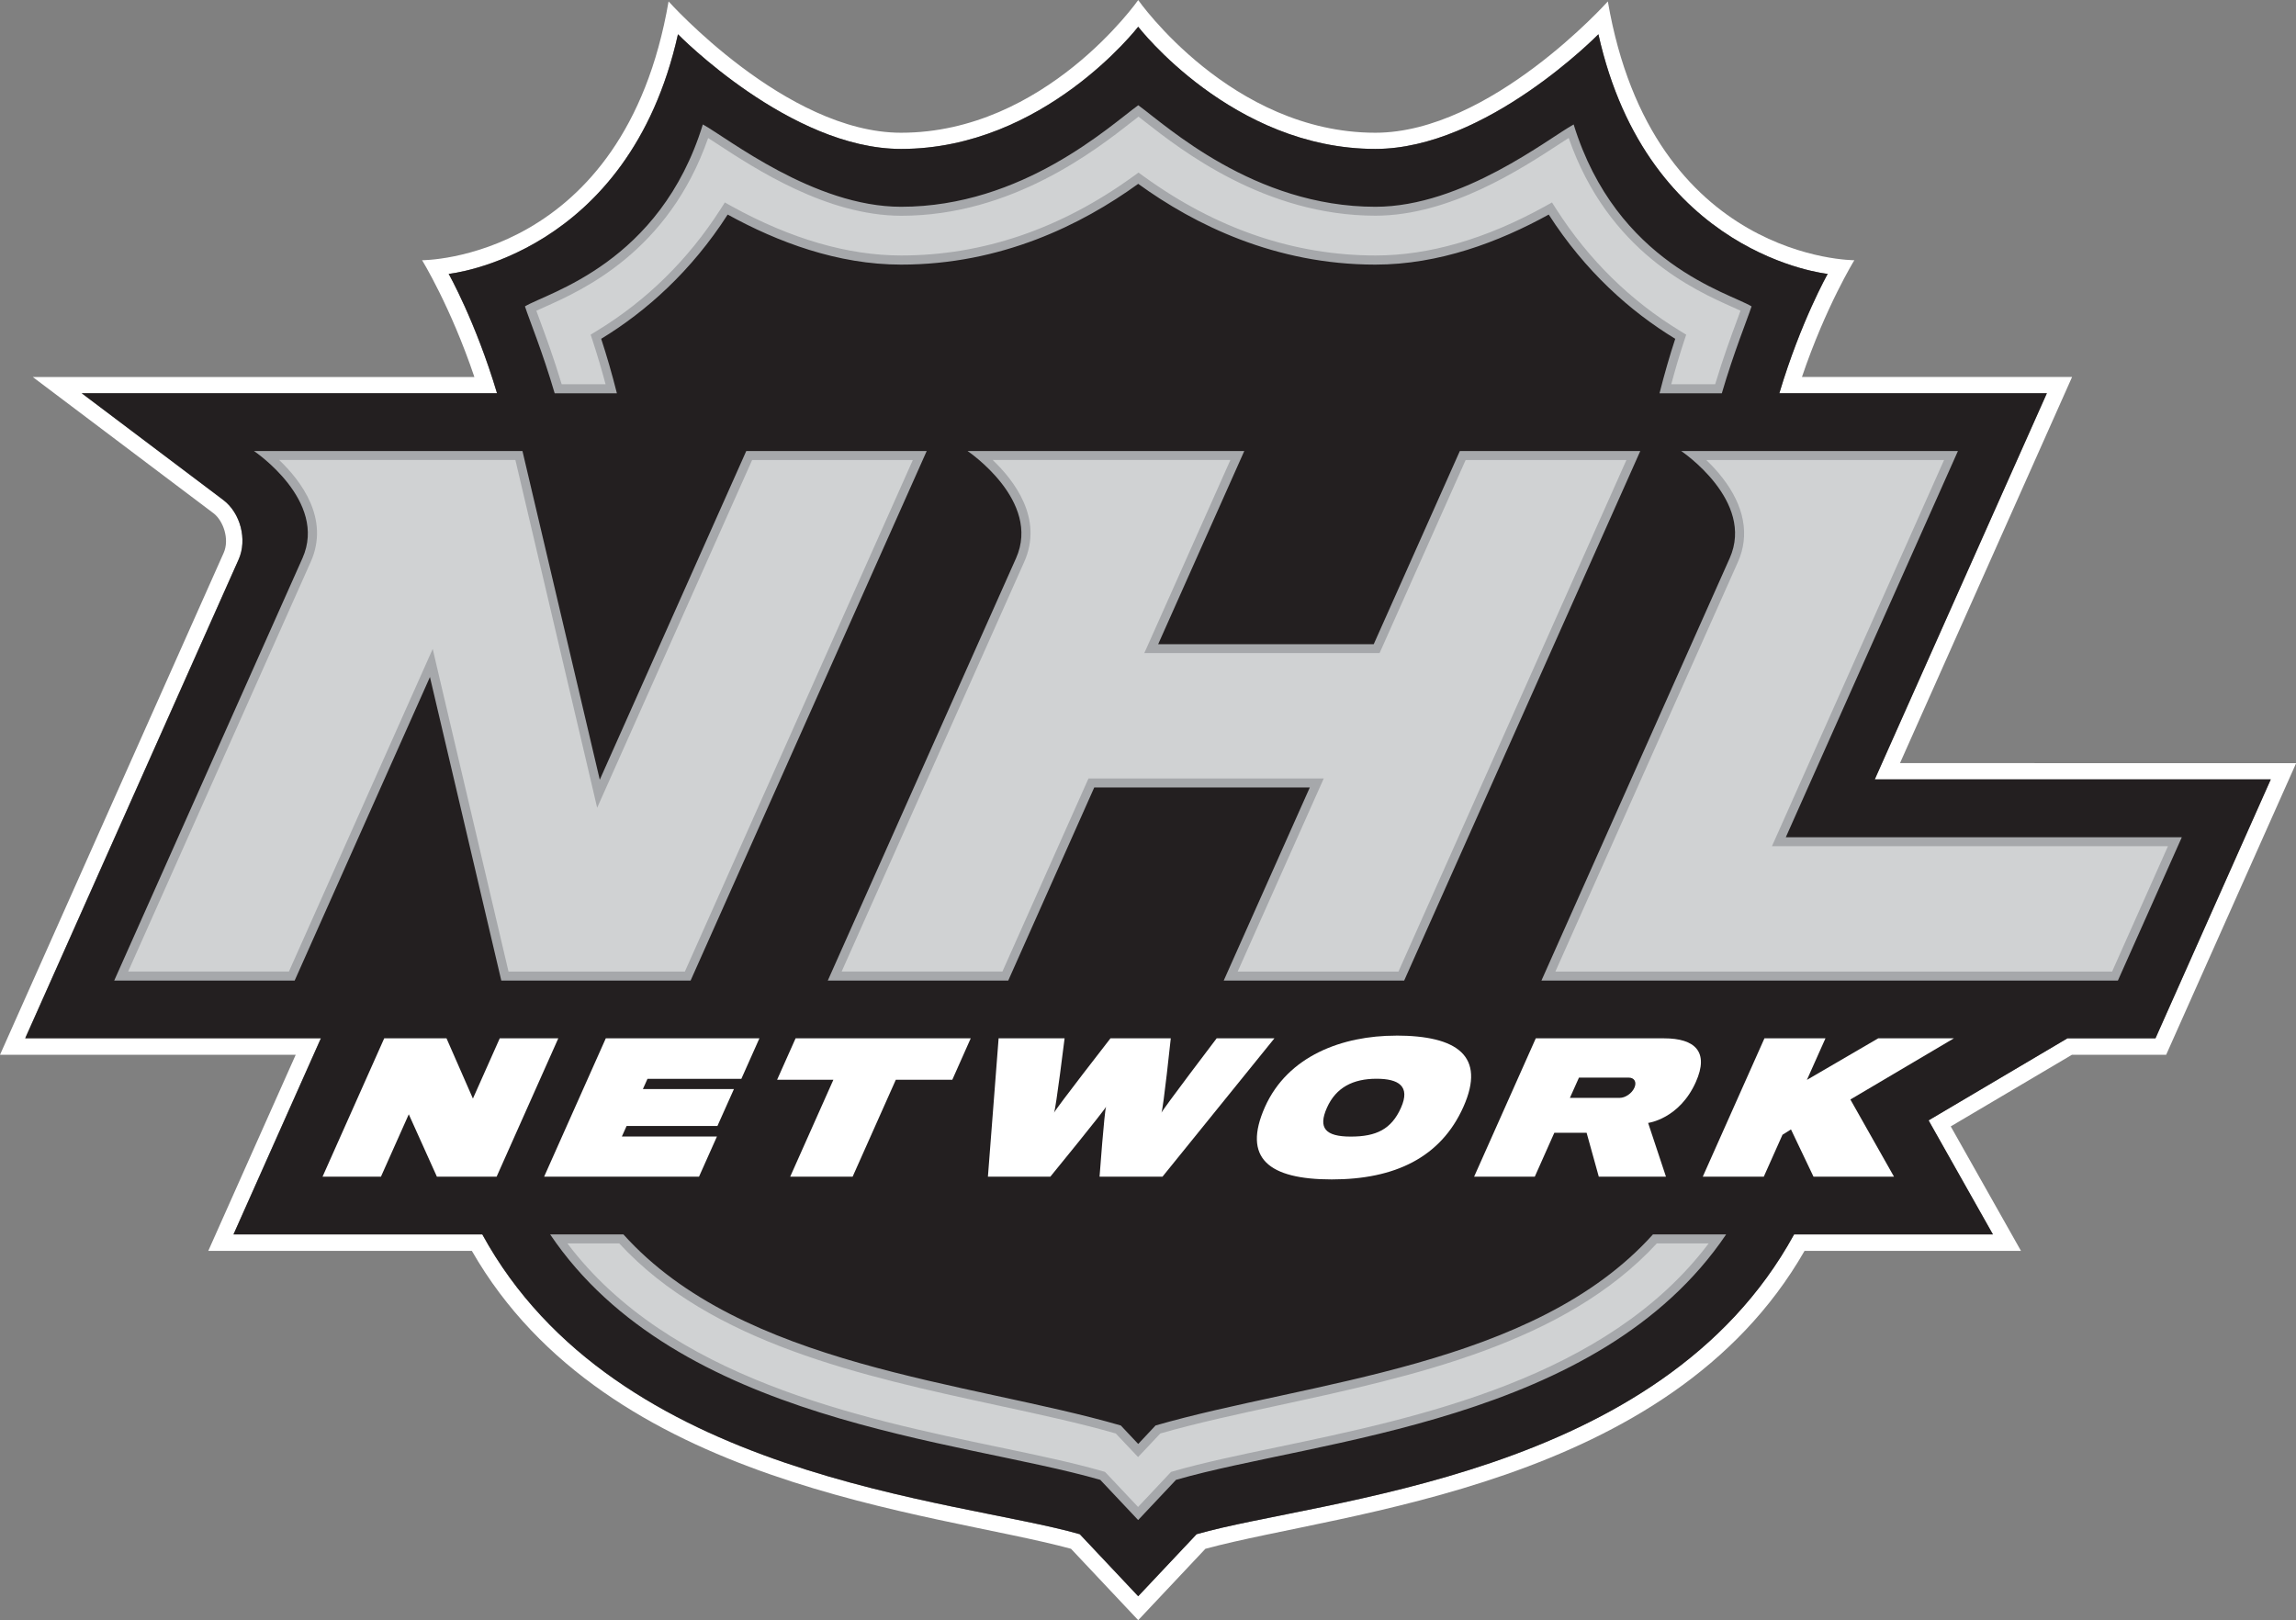 <svg width="800" height="564.52" version="1.1" viewBox="0 0 800 564.52" xmlns="http://www.w3.org/2000/svg">
 <rect x="0" y="0" width="800" height="564.52" fill="#808080" stroke="none"/>
 <g transform="matrix(24.666 0 0 24.666 -117.72 -105.57)" fill="none" fill-rule="evenodd">
  <g transform="translate(4,4)">
   <path d="m31.22 14.948h-1.244l-1.961 1.159 0.909 1.611h-2.809c-1.887 3.451-6.696 3.735-8.44 4.235l-0.825 0.876-0.825-0.876c-1.744-0.5-6.553-0.784-8.44-4.235h-3.515l1.235-2.771h-4.177l3.015-6.764c0.124-0.279 0.026-0.657-0.217-0.84l-2-1.508h5.867c-0.303-1.014-0.683-1.686-0.683-1.686s2.54-0.253 3.239-3.385c0 0 1.584 1.62 3.151 1.62 2.02 0 3.35-1.726 3.35-1.726s1.33 1.726 3.35 1.726c1.567 0 3.151-1.62 3.151-1.62 0.698 3.131 3.239 3.385 3.239 3.385s-0.38 0.672-0.683 1.686h3.779l-2.431 5.455h5.594zm-3.608-3.888 2.431-5.455h-3.816c0.338-0.998 0.74-1.649 0.74-1.649s-2.852 0.009-3.482-3.656c0 0-1.659 1.855-3.284 1.855-2.039 0-3.35-1.874-3.35-1.874s-1.311 1.874-3.35 1.874c-1.625 0-3.284-1.855-3.284-1.855-0.63 3.665-3.482 3.656-3.482 3.656s0.402 0.651 0.739 1.65l-6.238 6.35e-5 2.551 1.923c0.141 0.106 0.231 0.37 0.145 0.562l-3.159 7.089h4.177l-1.235 2.77h3.723c1.914 3.341 6.518 3.681 8.464 4.209l0.949 1.008 0.949-1.008c1.946-0.528 6.55-0.868 8.464-4.209h3.057l-0.992-1.758 1.712-1.012h1.331l1.836-4.119z" fill="#fff"/>
   <path d="m22.717 3.067c-0.639 0.352-1.556 0.794-2.516 0.794-1.472 0-2.627-0.673-3.35-1.197-0.723 0.524-1.879 1.197-3.35 1.197-0.959 0-1.877-0.442-2.516-0.794-0.531 1.022-1.348 1.559-1.925 1.91 0.081 0.247 0.17 0.536 0.254 0.858h0.174c-0.069-0.274-0.144-0.532-0.222-0.77 0.637-0.388 1.273-0.955 1.787-1.755 0.706 0.389 1.554 0.707 2.449 0.707 1.414 0 2.551-0.563 3.35-1.141 0.799 0.579 1.936 1.141 3.35 1.141 0.895 0 1.743-0.318 2.449-0.707 0.514 0.8 1.149 1.367 1.787 1.755-0.078 0.238-0.153 0.497-0.222 0.77h0.174c0.083-0.321 0.172-0.61 0.254-0.857-0.577-0.351-1.394-0.888-1.925-1.91" fill="#fff"/>
   <path d="m16.55 20.564 0.301 0.319 0.3-0.319c2.134-0.617 5.472-0.824 7.178-2.846h-0.207c-1.682 1.872-4.87 2.076-7.026 2.699l-0.245 0.261-0.246-0.261c-2.156-0.623-5.344-0.828-7.026-2.699h-0.207c1.706 2.022 5.044 2.229 7.178 2.846" fill="#fff"/>
   <polygon points="11.5 14.948 9.33 14.948 8.459 16.902 10.647 16.902 10.9 16.335 9.557 16.335 9.624 16.186 10.907 16.186 11.14 15.665 9.854 15.665 9.92 15.52 11.245 15.52" fill="#fff"/>
   <path d="m32.85 11.29h-5.594l2.431-5.455h-3.779c0.303-1.014 0.683-1.686 0.683-1.686s-2.54-0.253-3.239-3.385c-1.27e-4 0-1.585 1.62-3.151 1.62-2.02 0-3.35-1.726-3.35-1.726s-1.33 1.726-3.35 1.726c-1.567 0-3.151-1.62-3.151-1.62-0.699 3.131-3.239 3.385-3.239 3.385s0.38 0.672 0.683 1.686h-5.867l2 1.508c0.244 0.184 0.341 0.562 0.217 0.84l-3.015 6.764h4.177l-1.235 2.771h3.515c1.887 3.451 6.696 3.735 8.44 4.235l0.825 0.876 0.825-0.876c1.744-0.5 6.553-0.784 8.44-4.235h2.809l-0.909-1.611 1.961-1.159h1.244z" fill="#231f20"/>
   <path d="m20.216 15.519c-0.331 0-0.572 0.121-0.7 0.409-0.128 0.287-0.023 0.408 0.336 0.408 0.36 0 0.574-0.103 0.71-0.408 0.136-0.306-0.035-0.409-0.346-0.409" fill="#231f20"/>
   <polygon points="6.2 14.948 5.329 16.902 6.154 16.902 6.547 16.021 6.944 16.902 7.788 16.902 8.659 14.948 7.832 14.948 7.453 15.799 7.08 14.948" fill="#fff"/>
   <polygon points="12.817 16.902 13.427 15.533 14.225 15.533 14.485 14.948 12.011 14.948 11.75 15.533 12.545 15.533 11.935 16.902" fill="#fff"/>
   <polygon points="26.559 14.948 25.697 14.948 24.826 16.902 25.688 16.902 25.952 16.31 26.072 16.235 26.39 16.902 27.527 16.902 26.911 15.812 28.373 14.948 27.304 14.948 26.297 15.535" fill="#fff"/>
   <path d="m23.86 15.646c-0.035 0.079-0.128 0.143-0.207 0.143h-0.704l0.128-0.286h0.704c0.079 0 0.115 0.064 0.079 0.143m0.42-0.698h-1.813l-0.871 1.954h0.857l0.276-0.62h0.456l0.172 0.62h0.949l-0.252-0.759s0.441-0.055 0.674-0.578c0.19-0.425-0.009-0.617-0.448-0.617" fill="#fff"/>
   <path d="m17.959 14.948s-0.753 0.991-0.78 1.051c0.027-0.06 0.132-1.051 0.132-1.051h-0.852s-0.771 0.991-0.797 1.051c0.027-0.06 0.149-1.051 0.149-1.051h-0.932l-0.151 1.954h0.882s0.755-0.924 0.787-0.988c-0.024 0.065-0.092 0.988-0.092 0.988h0.889l1.581-1.954z" fill="#fff"/>
   <path d="m20.563 15.928c-0.136 0.306-0.351 0.408-0.71 0.408s-0.464-0.121-0.336-0.408c0.128-0.287 0.37-0.409 0.7-0.409 0.311 0 0.482 0.103 0.346 0.409m-0.072-1.018c-0.753 0-1.526 0.283-1.85 1.008-0.323 0.726 0.056 1.023 0.944 1.023s1.54-0.308 1.86-1.026c0.32-0.718-0.086-1.006-0.955-1.006" fill="#fff"/>
   <polygon points="9.557 16.335 9.624 16.186 10.907 16.186 11.14 15.665 9.854 15.665 9.919 15.52 11.245 15.52 11.5 14.948 9.33 14.948 8.459 16.902 10.647 16.902 10.9 16.335" fill="#fff"/>
   <path d="m22.645 14.068 2.619-5.877c0.158-0.355 0.084-0.745-0.214-1.127-0.117-0.149-0.245-0.269-0.341-0.35h3.623l-2.431 5.455h5.594l-0.846 1.898z" fill="#d0d2d3"/>
   <path d="m28.43 6.652h-3.908s1.046 0.702 0.684 1.514l-2.659 5.966h8.143l0.903-2.025h-5.594zm-0.196 0.127-2.351 5.276-0.08 0.179h5.594l-0.789 1.771h-7.864l2.579-5.787c0.168-0.378 0.092-0.79-0.222-1.192-0.074-0.095-0.152-0.178-0.225-0.247h3.359z" fill="#a6a8ab"/>
   <path d="m7.906 14.068-1.04-4.423-1.971 4.423h-2.41l2.619-5.877c0.295-0.661-0.267-1.238-0.554-1.477h3.554l1.124 4.777 2.129-4.777h2.41l-3.277 7.353z" fill="#d0d2d3"/>
   <path d="m13.863 6.652h-2.549l-2.069 4.643-1.092-4.643h-3.792s1.046 0.702 0.684 1.514l-2.659 5.966h2.549l1.911-4.288 1.008 4.288h2.674zm-0.196 0.127-3.22 7.226h-2.491l-0.985-4.19-0.086-0.368-2.031 4.557h-2.271l2.579-5.787c0.272-0.61-0.139-1.147-0.446-1.439h3.337l1.069 4.545 0.086 0.368 0.154-0.345 2.035-4.567z" fill="#a6a8ab"/>
   <path d="m18.159 14.068 1.216-2.728h-3.184l-1.216 2.728h-2.41l2.619-5.876c0.295-0.661-0.267-1.238-0.554-1.477h3.622l-1.216 2.728h3.184l1.216-2.728h2.41l-3.277 7.353z" fill="#d0d2d3"/>
   <path d="m23.943 6.652h-2.549l-1.216 2.728h-3.045l1.216-2.728h-3.908s1.046 0.702 0.684 1.514l-2.659 5.966h2.549l1.215-2.728h3.045l-1.216 2.728h2.549zm-0.196 0.127-3.22 7.226h-2.271l1.136-2.549 0.08-0.179h-3.323l-0.034 0.075-1.182 2.652h-2.271l2.579-5.787c0.272-0.61-0.139-1.147-0.446-1.439h3.358l-1.136 2.549-0.08 0.179h3.323l0.034-0.075 1.182-2.652h2.271z" fill="#a6a8ab"/>
   <path d="m8.655 5.772c-0.117-0.393-0.239-0.723-0.32-0.944-0.028-0.075-0.051-0.139-0.069-0.191 0.043-0.022 0.101-0.048 0.168-0.078 0.531-0.237 1.765-0.787 2.303-2.427 0.052 0.032 0.116 0.074 0.191 0.123 0.538 0.352 1.54 1.008 2.573 1.008 1.538 0 2.671-0.887 3.216-1.314 0.051-0.04 0.096-0.075 0.135-0.104 0.039 0.029 0.084 0.064 0.135 0.104 0.544 0.426 1.677 1.314 3.216 1.314 1.033 0 2.035-0.656 2.573-1.008 0.075-0.049 0.139-0.091 0.191-0.123 0.538 1.64 1.772 2.19 2.303 2.427 0.068 0.03 0.125 0.056 0.168 0.078-0.018 0.052-0.042 0.116-0.07 0.191-0.082 0.221-0.203 0.55-0.32 0.943h-0.75c0.062-0.239 0.13-0.47 0.201-0.687l0.016-0.048-0.043-0.026c-0.711-0.433-1.305-1.017-1.766-1.735l-0.032-0.05-0.052 0.029c-0.842 0.464-1.655 0.699-2.418 0.699-1.164 0-2.279-0.38-3.313-1.129l-0.037-0.027-0.037 0.027c-1.034 0.749-2.149 1.129-3.313 1.129-0.763 0-1.576-0.235-2.418-0.699l-0.052-0.029-0.032 0.05c-0.461 0.718-1.056 1.302-1.766 1.735l-0.043 0.026 0.016 0.048c0.072 0.219 0.139 0.45 0.201 0.687z" fill="#d0d2d3"/>
   <path d="m16.851 1.767c-0.399 0.289-1.633 1.434-3.35 1.434-1.231 0-2.447-0.969-2.8-1.163-0.606 1.966-2.194 2.376-2.513 2.57 0.066 0.201 0.248 0.641 0.42 1.228h0.879c-0.069-0.274-0.144-0.532-0.222-0.77 0.637-0.388 1.273-0.955 1.787-1.755 0.706 0.389 1.553 0.707 2.449 0.707 1.414 0 2.551-0.563 3.35-1.141 0.799 0.579 1.936 1.141 3.35 1.141 0.896 0 1.743-0.318 2.449-0.707 0.514 0.8 1.149 1.367 1.787 1.755-0.078 0.238-0.153 0.497-0.222 0.77h0.88c0.172-0.587 0.354-1.027 0.42-1.228-0.319-0.194-1.907-0.604-2.513-2.57-0.353 0.194-1.569 1.163-2.8 1.163-1.717 0-2.951-1.144-3.35-1.434m0 0.159c0.029 0.022 0.061 0.047 0.095 0.074 0.507 0.397 1.695 1.327 3.255 1.327 1.052 0 2.064-0.663 2.608-1.019 0.044-0.029 0.085-0.056 0.122-0.079 0.559 1.607 1.781 2.151 2.312 2.388 0.042 0.019 0.081 0.036 0.115 0.052-0.015 0.04-0.031 0.086-0.05 0.137-0.079 0.213-0.195 0.527-0.308 0.902h-0.62c0.056-0.21 0.116-0.412 0.179-0.604l0.032-0.096-0.086-0.053c-0.703-0.428-1.29-1.005-1.746-1.715l-0.064-0.1-0.104 0.058c-0.832 0.459-1.635 0.691-2.387 0.691-1.15 0-2.252-0.376-3.275-1.117l-0.075-0.054-0.075 0.054c-1.023 0.741-2.125 1.117-3.276 1.117-0.752 0-1.555-0.233-2.388-0.691l-0.104-0.058-0.064 0.1c-0.456 0.71-1.043 1.287-1.746 1.715l-0.086 0.053 0.032 0.096c0.063 0.193 0.123 0.396 0.179 0.604h-0.62c-0.113-0.375-0.229-0.689-0.308-0.902-0.019-0.051-0.036-0.096-0.05-0.136 0.034-0.016 0.073-0.033 0.115-0.052 0.531-0.237 1.752-0.781 2.312-2.388 0.036 0.023 0.077 0.05 0.122 0.079 0.544 0.356 1.555 1.019 2.608 1.019 1.56 0 2.748-0.93 3.255-1.327 0.034-0.027 0.066-0.052 0.095-0.074" fill="#a6a8ab"/>
   <path d="m16.35 21.129-0.017-0.005c-0.416-0.12-0.927-0.227-1.467-0.34-2.018-0.422-4.771-0.997-6.2-3.003h0.885c1.288 1.414 3.428 1.877 5.317 2.286 0.609 0.132 1.184 0.256 1.704 0.406l0.28 0.297 0.28-0.297c0.519-0.149 1.095-0.274 1.703-0.406 1.889-0.409 4.029-0.872 5.317-2.286h0.885c-1.429 2.005-4.182 2.581-6.2 3.003-0.541 0.113-1.051 0.22-1.468 0.34l-0.017 0.005-0.501 0.532z" fill="#d0d2d3"/>
   <path d="m25.157 17.718h-1.035c-1.682 1.872-4.87 2.076-7.026 2.699l-0.245 0.261-0.246-0.261c-2.156-0.624-5.344-0.828-7.026-2.699h-1.035c1.796 2.66 5.78 2.893 7.771 3.467l0.535 0.568 0.535-0.568c1.991-0.574 5.975-0.807 7.771-3.467m-0.247 0.127c-1.435 1.904-4.114 2.464-6.088 2.877-0.542 0.113-1.054 0.22-1.472 0.341l-0.034 0.01-0.024 0.025-0.442 0.47-0.443-0.47-0.024-0.025-0.034-0.01c-0.419-0.121-0.93-0.228-1.472-0.341-1.974-0.413-4.653-0.973-6.088-2.877h0.732c1.303 1.413 3.442 1.876 5.331 2.285 0.601 0.13 1.17 0.253 1.683 0.4l0.222 0.235 0.093 0.098 0.093-0.098 0.221-0.235c0.513-0.147 1.081-0.27 1.683-0.4 1.889-0.409 4.028-0.872 5.331-2.285h0.732" fill="#a6a8ab"/>
  </g>
 </g>
</svg>
